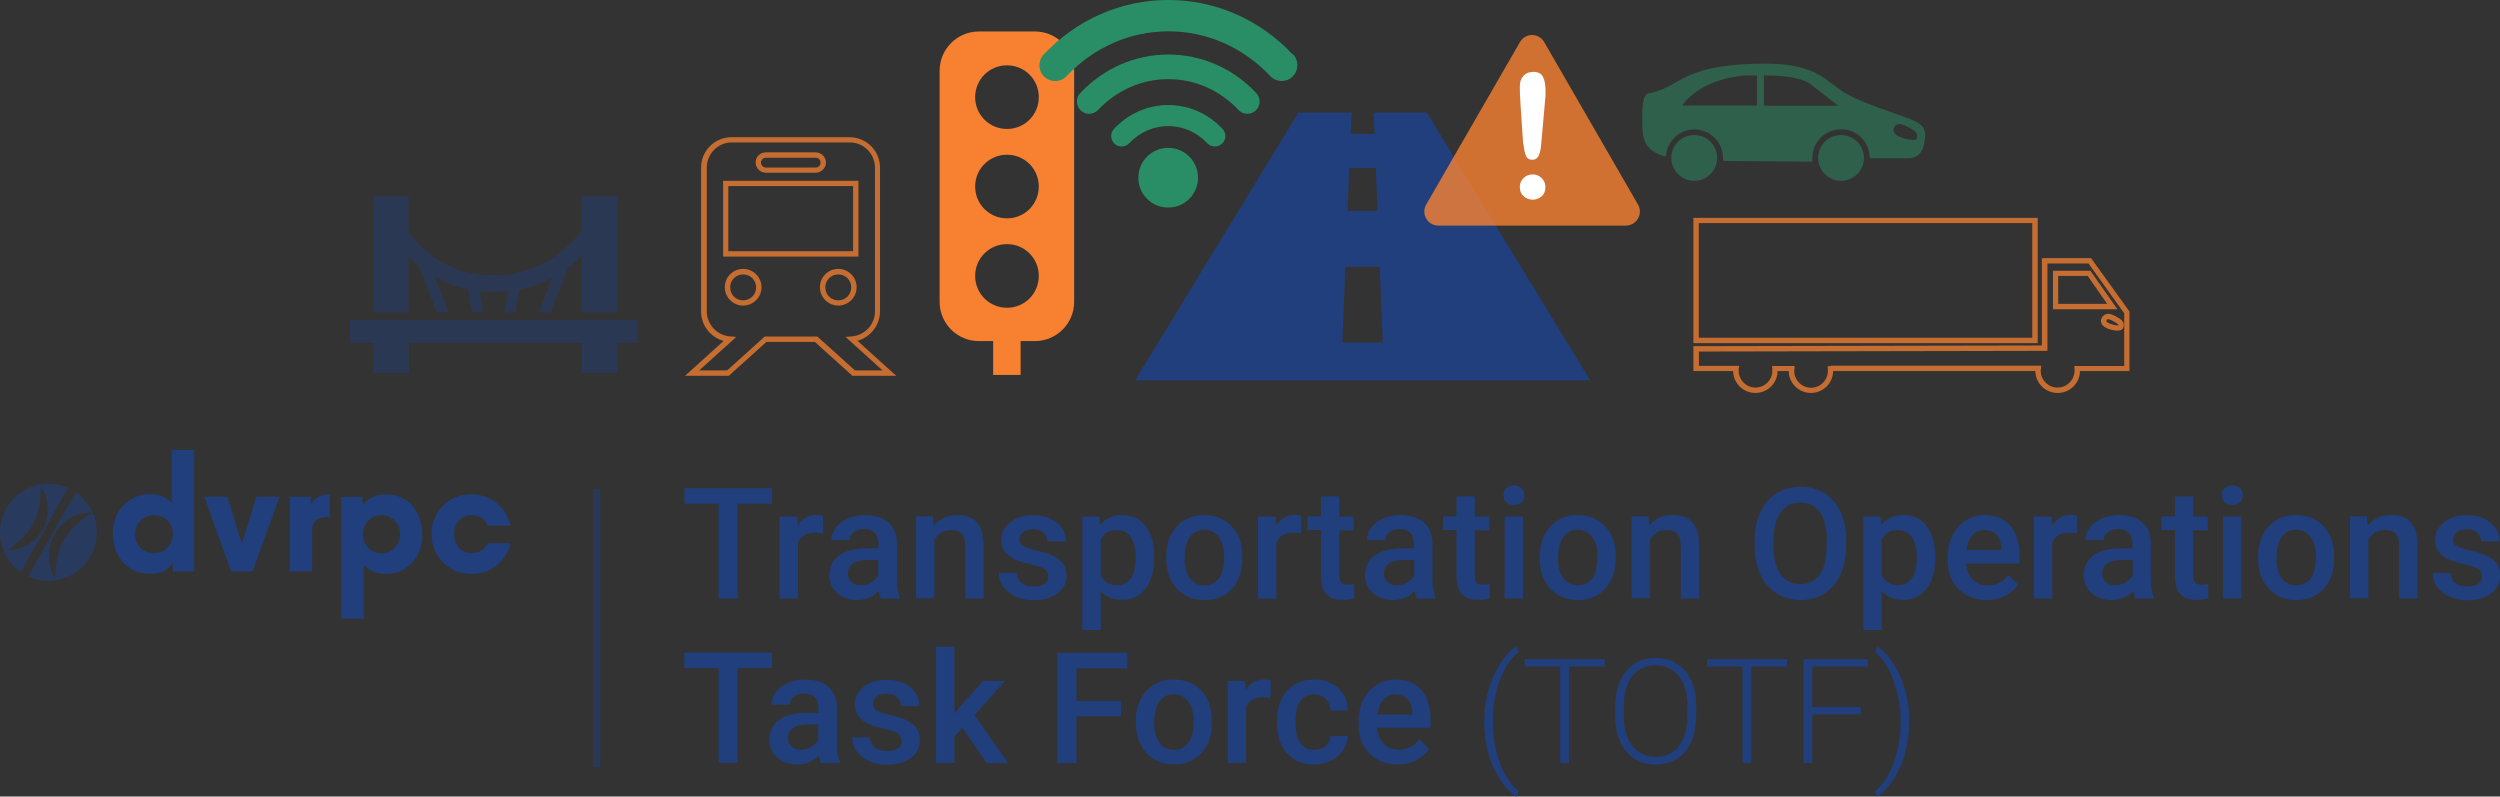 <?xml version="1.0" encoding="UTF-8"?><svg xmlns="http://www.w3.org/2000/svg" viewBox="0 0 148.49 47.31"><rect x="0" y="0" width="148.49" height="47.31" fill="#333333" stroke="none"/><defs><style>.d{fill:#fff;}.e,.f{opacity:.5;}.g{opacity:.6;}.h,.i{opacity:.75;}.h,.j{fill:#f78131;}.k,.f{fill:#213f7c;}.l{opacity:.8;}.m{opacity:.45;}.n{fill:#298e65;}</style></defs><g id="a"/><g id="b"><g id="c"><g><path class="j" d="M61.48,1.87h-3.34c-1.28,0-2.33,1.04-2.33,2.33v13.73c0,1.28,1.04,2.33,2.33,2.33h.85v2.01h1.63v-2.01h.85c1.28,0,2.33-1.04,2.33-2.33V4.2c0-1.28-1.04-2.33-2.33-2.33Zm-1.67,16.41c-1.04,0-1.89-.84-1.89-1.89s.84-1.89,1.89-1.89,1.89,.84,1.89,1.89-.84,1.89-1.89,1.89Zm0-5.31c-1.04,0-1.89-.84-1.89-1.89s.84-1.89,1.89-1.89,1.89,.84,1.89,1.89-.84,1.89-1.89,1.89Zm0-5.31c-1.04,0-1.89-.84-1.89-1.89s.84-1.89,1.89-1.89,1.89,.84,1.89,1.89-.84,1.89-1.89,1.89Z"/><path class="k" d="M81.59,6.69l.05,1.26h-1.41l.05-1.26h-3.16l-9.7,15.9h27.03l-9.7-15.9h-3.16Zm-1.44,3.28h1.57l.1,2.56h-1.78l.1-2.56Zm-.42,10.38l.18-4.5h2.04l.18,4.5h-2.4Z"/><g><path class="n" d="M68.13,9.3c-.69,.69-.69,1.82,0,2.51,.69,.69,1.82,.69,2.51,0,.69-.69,.69-1.82,0-2.51-.69-.69-1.82-.69-2.51,0Z"/><path class="n" d="M69.39,6.24c-1.22,0-2.36,.5-3.22,1.41-.24,.25-.22,.64,.02,.88,.25,.24,.64,.22,.88-.02,.62-.66,1.44-1.02,2.32-1.02s1.7,.36,2.32,1.02c.12,.13,.29,.19,.45,.19,.15,0,.31-.06,.43-.17,.25-.24,.26-.63,.02-.88-.86-.91-2-1.41-3.22-1.41Z"/><path class="n" d="M69.39,3.24c-1.98,0-3.83,.81-5.23,2.29-.28,.29-.26,.75,.03,1.03,.29,.28,.75,.26,1.03-.03,1.12-1.18,2.6-1.83,4.17-1.83,1.57,0,3.06,.65,4.17,1.83,.14,.15,.34,.23,.53,.23,.18,0,.36-.07,.5-.2,.29-.28,.3-.74,.03-1.03-1.39-1.48-3.25-2.29-5.23-2.29Z"/><path class="n" d="M76.79,3.24c-1.97-2.09-4.6-3.24-7.4-3.24h0c-2.8,0-5.43,1.15-7.4,3.24-.35,.37-.34,.97,.04,1.32,.37,.35,.97,.34,1.32-.04,1.62-1.71,3.77-2.66,6.05-2.66,2.28,0,4.43,.94,6.05,2.66,.18,.19,.43,.29,.68,.29,.23,0,.46-.08,.64-.26,.37-.35,.39-.94,.04-1.32Z"/></g><g class="m"><polygon class="k" points="37.87 19.01 20.79 19.01 20.79 20.36 22.19 20.36 22.19 22.16 24.28 22.16 24.28 20.36 34.57 20.36 34.57 22.16 36.66 22.16 36.66 20.36 37.87 20.36 37.87 19.01"/><path class="k" d="M24.28,15.26c.18,.18,.38,.37,.6,.54l1.06,2.75h.7l-.81-2.11c.56,.32,1.21,.58,1.96,.73l.26,1.38h.67l-.24-1.27c.27,.03,.56,.05,.85,.05s.58-.02,.85-.04l-.24,1.27h.67l.25-1.37c.73-.15,1.38-.39,1.94-.69l-.79,2.06h.7l1.02-2.65c.31-.23,.59-.48,.83-.72v3.37h2.09v-6.93h-2.09v2.04c-.8,1.08-2.45,2.68-5.24,2.68s-4.29-1.52-5.05-2.59v-2.13h-2.09v6.93h2.09v-3.3Z"/></g><g class="e"><path class="n" d="M100.63,8.02c-.75,0-1.36,.61-1.36,1.36s.61,1.36,1.36,1.36,1.36-.61,1.36-1.36-.61-1.36-1.36-1.36Z"/><path class="n" d="M109.35,8.02c-.75,0-1.36,.61-1.36,1.36s.61,1.36,1.36,1.36,1.36-.61,1.36-1.36-.61-1.36-1.36-1.36Z"/><path class="n" d="M113.52,7.09c-1.1-.41-2.78-.92-3.9-1.55-1.12-.64-1.63-1.76-4.75-1.76s-4.38,.55-5.27,1.08c-.69,.41-1.17,.59-1.68,.69-.39,.07-.39,.97-.37,1.93,.02,.93,.24,1.46,1.29,1.8,0,0,.1,.03,.11-.04,.08-.87,.81-1.55,1.69-1.55,.94,0,1.7,.76,1.7,1.7,0,.03,0,.05,0,.08,0,0,0,.09,.08,.09l5.15,.04c.1,0,.08-.08,.08-.08,0-.04,0-.09,0-.14,0-.94,.76-1.7,1.7-1.7s1.66,.72,1.7,1.63c0,0,0,.09,.09,.09h2.23s.73,.04,.9-.8c.15-.7,.18-1.15-.76-1.5Zm-13.61-.82c1.21-1.68,3.75-1.79,3.75-1.79h.7v1.79h-4.44Zm4.86,0v-1.79h.04c2.13,0,2.68,.48,2.68,.48l1.69,1.32h-4.42Zm9.1,1.9c-.04,.19-.23,.15-.46,.12,0,0-1.15-.17-.91-.71,.21-.48,.87-.01,1.11,.13,.24,.15,.29,.27,.25,.46Z"/></g><path class="h" d="M53.23,22.32h-2.6l-2.23-2.01h-2.88l-2.23,2.01h-2.6l2.29-2.07c-.77-.21-1.34-.92-1.34-1.75V9.96c0-1,.81-1.81,1.81-1.81h7.01c1,0,1.81,.81,1.81,1.81v8.53c0,.83-.57,1.54-1.34,1.75l2.29,2.07Zm-2.47-.32h1.66l-2.2-1.99,.36-.03c.78-.05,1.39-.71,1.39-1.49V9.96c0-.83-.67-1.5-1.49-1.5h-7.01c-.83,0-1.49,.67-1.49,1.5v8.53c0,.78,.61,1.44,1.39,1.49l.36,.03-.27,.25-1.93,1.74h1.66l2.23-2.01h3.13l2.23,2.01Zm-.97-3.85c-.6,0-1.09-.49-1.09-1.09s.49-1.09,1.09-1.09,1.09,.49,1.09,1.09-.49,1.09-1.09,1.09Zm0-1.85c-.43,0-.77,.34-.77,.77s.34,.77,.77,.77,.77-.34,.77-.77-.34-.77-.77-.77Zm-5.65,1.85c-.6,0-1.09-.49-1.09-1.09s.49-1.09,1.09-1.09,1.09,.49,1.09,1.09-.49,1.09-1.09,1.09Zm0-1.85c-.43,0-.77,.34-.77,.77s.34,.77,.77,.77,.77-.34,.77-.77-.34-.77-.77-.77Zm6.85-1.06h-8.04v-4.5h8.04v4.5Zm-7.73-.32h7.41v-3.87h-7.41v3.87Zm5.19-4.66h-2.96c-.33,0-.61-.27-.61-.61s.27-.6,.61-.6h2.96c.33,0,.61,.27,.61,.6s-.27,.61-.61,.61Zm-2.96-.89c-.16,0-.29,.13-.29,.29s.13,.29,.29,.29h2.96c.16,0,.29-.13,.29-.29s-.13-.29-.29-.29h-2.96Z"/><g><path class="k" d="M45.85,29.92h-2.04v5.63h-1.13v-5.63h-2.03v-.92h5.2v.92Z"/><path class="k" d="M48.86,31.68c-.15-.02-.29-.04-.45-.04-.5,0-.83,.19-1.01,.58v3.33h-1.09v-4.87h1.05l.03,.54c.26-.42,.63-.64,1.1-.64,.15,0,.29,.03,.39,.07v1.02Z"/><path class="k" d="M52.32,35.55c-.05-.09-.09-.25-.12-.45-.35,.36-.78,.54-1.28,.54s-.89-.14-1.2-.42c-.31-.28-.46-.62-.46-1.03,0-.52,.19-.92,.58-1.2,.39-.28,.94-.42,1.66-.42h.67v-.32c0-.25-.07-.45-.21-.6-.14-.15-.36-.23-.64-.23-.25,0-.45,.06-.61,.19-.16,.12-.24,.28-.24,.47h-1.09c0-.27,.09-.52,.27-.75s.42-.41,.72-.54,.65-.2,1.02-.2c.57,0,1.02,.15,1.36,.43,.34,.29,.51,.69,.52,1.21v2.2c0,.44,.06,.79,.18,1.05v.07h-1.12Zm-1.2-.79c.22,0,.42-.05,.61-.16,.19-.11,.33-.25,.43-.42v-.92h-.59c-.4,0-.71,.07-.91,.21-.2,.14-.3,.34-.3,.6,0,.21,.07,.38,.21,.5,.14,.13,.33,.19,.56,.19Z"/><path class="k" d="M55.42,30.68l.03,.56c.36-.44,.83-.65,1.42-.65,1.02,0,1.53,.58,1.55,1.74v3.22h-1.09v-3.16c0-.31-.07-.54-.2-.69-.13-.15-.35-.22-.65-.22-.44,0-.77,.2-.98,.6v3.46h-1.09v-4.87h1.03Z"/><path class="k" d="M62.26,34.23c0-.19-.08-.34-.24-.44-.16-.11-.43-.19-.8-.27-.37-.08-.69-.18-.93-.29-.54-.26-.82-.65-.82-1.15,0-.42,.18-.77,.53-1.05,.36-.29,.8-.43,1.35-.43,.58,0,1.05,.15,1.41,.44,.36,.29,.54,.66,.54,1.12h-1.09c0-.21-.08-.39-.23-.52-.16-.14-.36-.21-.62-.21-.24,0-.44,.06-.58,.17-.15,.11-.23,.26-.23,.44,0,.17,.07,.3,.21,.39s.43,.19,.86,.28c.43,.1,.76,.21,1.01,.34,.24,.13,.43,.29,.54,.47,.11,.18,.18,.4,.18,.67,0,.44-.18,.79-.54,1.06s-.84,.4-1.43,.4c-.4,0-.75-.07-1.06-.22-.31-.14-.55-.34-.73-.59-.18-.25-.26-.52-.26-.81h1.06c.02,.26,.11,.46,.29,.6,.18,.14,.42,.21,.72,.21s.51-.05,.65-.16,.22-.25,.22-.43Z"/><path class="k" d="M68.55,33.16c0,.76-.17,1.35-.51,1.8-.34,.45-.8,.67-1.38,.67-.53,0-.96-.17-1.28-.52v2.31h-1.09v-6.74h1.01l.04,.5c.32-.39,.76-.59,1.31-.59,.59,0,1.06,.22,1.4,.67,.34,.44,.51,1.05,.51,1.84v.07Zm-1.09-.09c0-.49-.1-.87-.29-1.16s-.47-.43-.83-.43c-.45,0-.77,.18-.96,.55v2.16c.2,.38,.52,.57,.97,.57,.35,0,.62-.14,.82-.42,.19-.28,.29-.7,.29-1.27Z"/><path class="k" d="M69.27,33.07c0-.48,.09-.91,.28-1.29s.46-.67,.8-.88c.34-.21,.74-.31,1.18-.31,.65,0,1.19,.22,1.6,.64,.41,.42,.63,.98,.66,1.68v.25c0,.48-.09,.91-.27,1.29s-.45,.67-.79,.88c-.35,.21-.74,.31-1.19,.31-.69,0-1.24-.23-1.65-.69-.41-.46-.62-1.07-.62-1.83v-.05Zm1.09,.09c0,.5,.11,.9,.31,1.18,.21,.29,.5,.43,.87,.43s.65-.15,.86-.43c.21-.29,.31-.71,.31-1.27,0-.49-.11-.88-.32-1.17-.21-.29-.5-.44-.86-.44s-.64,.15-.85,.43c-.21,.29-.32,.71-.32,1.27Z"/><path class="k" d="M77.27,31.68c-.15-.02-.29-.04-.45-.04-.5,0-.83,.19-1.01,.58v3.33h-1.09v-4.87h1.05l.03,.54c.26-.42,.63-.64,1.1-.64,.15,0,.29,.03,.39,.07v1.02Z"/><path class="k" d="M79.55,29.5v1.18h.86v.81h-.86v2.72c0,.18,.04,.32,.11,.4,.07,.08,.21,.12,.4,.12,.12,0,.25-.02,.38-.05v.85c-.25,.07-.49,.1-.72,.1-.84,0-1.26-.46-1.26-1.39v-2.76h-.8v-.81h.8v-1.18h1.09Z"/><path class="k" d="M84.16,35.55c-.05-.09-.09-.25-.13-.45-.35,.36-.78,.54-1.28,.54s-.89-.14-1.2-.42c-.31-.28-.47-.62-.47-1.03,0-.52,.19-.92,.58-1.2s.94-.42,1.65-.42h.67v-.32c0-.25-.07-.45-.21-.6-.14-.15-.35-.23-.64-.23-.25,0-.45,.06-.61,.19-.16,.12-.24,.28-.24,.47h-1.09c0-.27,.09-.52,.26-.75s.42-.41,.72-.54c.31-.13,.65-.2,1.02-.2,.57,0,1.03,.15,1.36,.43,.34,.29,.52,.69,.53,1.21v2.2c0,.44,.06,.79,.18,1.05v.07h-1.11Zm-1.2-.79c.22,0,.42-.05,.61-.16s.33-.25,.43-.42v-.92h-.59c-.4,0-.71,.07-.91,.21-.2,.14-.3,.34-.3,.6,0,.21,.07,.38,.21,.5,.14,.13,.33,.19,.56,.19Z"/><path class="k" d="M87.6,29.5v1.18h.86v.81h-.86v2.72c0,.18,.04,.32,.11,.4,.07,.08,.21,.12,.4,.12,.13,0,.25-.02,.38-.05v.85c-.25,.07-.49,.1-.72,.1-.84,0-1.26-.46-1.26-1.39v-2.76h-.8v-.81h.8v-1.18h1.09Z"/><path class="k" d="M89.3,29.42c0-.17,.05-.31,.16-.42,.11-.11,.26-.17,.46-.17s.35,.06,.46,.17c.11,.11,.16,.25,.16,.42s-.06,.3-.16,.41c-.11,.11-.26,.16-.46,.16s-.35-.05-.46-.16c-.11-.11-.16-.25-.16-.41Zm1.16,6.13h-1.09v-4.87h1.09v4.87Z"/><path class="k" d="M91.45,33.07c0-.48,.09-.91,.28-1.29s.46-.67,.8-.88c.34-.21,.73-.31,1.18-.31,.65,0,1.19,.22,1.6,.64s.63,.98,.66,1.68v.25c0,.48-.09,.91-.27,1.29s-.45,.67-.79,.88-.74,.31-1.19,.31c-.69,0-1.23-.23-1.65-.69s-.62-1.07-.62-1.83v-.05Zm1.09,.09c0,.5,.1,.9,.31,1.18,.21,.29,.5,.43,.87,.43s.65-.15,.86-.43c.21-.29,.31-.71,.31-1.27,0-.49-.11-.88-.32-1.17-.21-.29-.5-.44-.86-.44s-.64,.15-.85,.43c-.21,.29-.31,.71-.31,1.27Z"/><path class="k" d="M97.91,30.68l.04,.56c.36-.44,.83-.65,1.42-.65,1.02,0,1.53,.58,1.55,1.74v3.22h-1.09v-3.16c0-.31-.07-.54-.2-.69s-.35-.22-.65-.22c-.44,0-.77,.2-.98,.6v3.46h-1.09v-4.87h1.03Z"/><path class="k" d="M109.65,32.44c0,.65-.11,1.21-.33,1.69-.22,.48-.54,.86-.95,1.12s-.89,.39-1.42,.39-1.01-.13-1.42-.39c-.42-.26-.74-.63-.96-1.11-.23-.48-.34-1.04-.35-1.66v-.37c0-.64,.11-1.2,.34-1.69,.22-.49,.54-.86,.96-1.12,.41-.26,.88-.39,1.42-.39s1.01,.13,1.42,.38c.41,.26,.73,.63,.96,1.11,.22,.48,.34,1.04,.34,1.68v.36Zm-1.14-.34c0-.73-.14-1.28-.41-1.67-.28-.39-.66-.58-1.17-.58s-.88,.19-1.16,.58-.42,.93-.43,1.63v.38c0,.72,.14,1.28,.42,1.67,.28,.4,.67,.59,1.17,.59s.89-.19,1.16-.58c.27-.38,.4-.94,.4-1.68v-.34Z"/><path class="k" d="M114.94,33.16c0,.76-.17,1.35-.51,1.8s-.8,.67-1.38,.67c-.54,0-.96-.17-1.28-.52v2.31h-1.09v-6.74h1.01l.05,.5c.32-.39,.76-.59,1.31-.59,.59,0,1.06,.22,1.39,.67,.34,.44,.51,1.05,.51,1.84v.07Zm-1.09-.09c0-.49-.1-.87-.29-1.16s-.47-.43-.83-.43c-.45,0-.77,.18-.96,.55v2.16c.2,.38,.52,.57,.97,.57,.35,0,.62-.14,.82-.42,.19-.28,.29-.7,.29-1.27Z"/><path class="k" d="M118.01,35.64c-.69,0-1.25-.22-1.68-.65-.43-.44-.65-1.02-.65-1.74v-.14c0-.49,.09-.92,.28-1.3s.45-.68,.79-.89c.34-.22,.72-.33,1.13-.33,.66,0,1.17,.22,1.53,.64,.36,.42,.54,1.02,.54,1.8v.44h-3.18c.03,.4,.17,.72,.4,.95,.24,.23,.53,.35,.89,.35,.5,0,.91-.2,1.22-.61l.59,.56c-.19,.29-.45,.51-.78,.68-.33,.16-.69,.24-1.1,.24Zm-.13-4.17c-.3,0-.54,.11-.73,.32s-.3,.5-.35,.88h2.08v-.08c-.02-.36-.12-.64-.29-.83-.17-.18-.4-.28-.71-.28Z"/><path class="k" d="M123.36,31.68c-.15-.02-.29-.04-.45-.04-.5,0-.84,.19-1.01,.58v3.33h-1.09v-4.87h1.05l.03,.54c.26-.42,.63-.64,1.09-.64,.16,0,.29,.03,.39,.07v1.02Z"/><path class="k" d="M126.83,35.55c-.04-.09-.09-.25-.12-.45-.35,.36-.77,.54-1.28,.54s-.89-.14-1.2-.42c-.31-.28-.47-.62-.47-1.03,0-.52,.19-.92,.58-1.2,.38-.28,.94-.42,1.65-.42h.67v-.32c0-.25-.07-.45-.22-.6-.14-.15-.35-.23-.64-.23-.25,0-.45,.06-.61,.19-.16,.12-.24,.28-.24,.47h-1.09c0-.27,.09-.52,.26-.75s.42-.41,.72-.54c.31-.13,.65-.2,1.02-.2,.57,0,1.02,.15,1.37,.43,.34,.29,.51,.69,.52,1.21v2.2c0,.44,.06,.79,.18,1.05v.07h-1.12Zm-1.2-.79c.22,0,.42-.05,.61-.16,.19-.11,.33-.25,.43-.42v-.92h-.59c-.4,0-.71,.07-.91,.21-.21,.14-.31,.34-.31,.6,0,.21,.07,.38,.21,.5,.14,.13,.33,.19,.56,.19Z"/><path class="k" d="M130.27,29.5v1.18h.86v.81h-.86v2.72c0,.18,.04,.32,.11,.4,.07,.08,.21,.12,.4,.12,.13,0,.25-.02,.38-.05v.85c-.25,.07-.49,.1-.72,.1-.84,0-1.26-.46-1.26-1.39v-2.76h-.8v-.81h.8v-1.18h1.09Z"/><path class="k" d="M131.97,29.42c0-.17,.05-.31,.16-.42,.11-.11,.26-.17,.46-.17s.35,.06,.46,.17c.11,.11,.16,.25,.16,.42s-.06,.3-.16,.41c-.11,.11-.26,.16-.46,.16s-.35-.05-.46-.16c-.11-.11-.16-.25-.16-.41Zm1.16,6.13h-1.09v-4.87h1.09v4.87Z"/><path class="k" d="M134.12,33.07c0-.48,.09-.91,.28-1.29s.46-.67,.8-.88c.34-.21,.73-.31,1.18-.31,.65,0,1.19,.22,1.6,.64s.63,.98,.66,1.68v.25c0,.48-.09,.91-.27,1.29s-.45,.67-.79,.88-.74,.31-1.19,.31c-.69,0-1.23-.23-1.65-.69s-.62-1.07-.62-1.83v-.05Zm1.09,.09c0,.5,.1,.9,.31,1.18,.21,.29,.5,.43,.87,.43s.65-.15,.86-.43c.21-.29,.31-.71,.31-1.27,0-.49-.11-.88-.32-1.17-.21-.29-.5-.44-.86-.44s-.64,.15-.85,.43c-.21,.29-.31,.71-.31,1.27Z"/><path class="k" d="M140.58,30.68l.04,.56c.36-.44,.83-.65,1.42-.65,1.02,0,1.53,.58,1.55,1.74v3.22h-1.09v-3.16c0-.31-.07-.54-.2-.69s-.35-.22-.65-.22c-.44,0-.77,.2-.98,.6v3.46h-1.09v-4.87h1.03Z"/><path class="k" d="M147.42,34.23c0-.19-.08-.34-.24-.44-.16-.11-.43-.19-.8-.27s-.68-.18-.93-.29c-.54-.26-.82-.65-.82-1.15,0-.42,.18-.77,.53-1.05,.36-.29,.8-.43,1.35-.43,.58,0,1.05,.15,1.41,.44,.36,.29,.54,.66,.54,1.12h-1.09c0-.21-.08-.39-.23-.52-.16-.14-.36-.21-.62-.21-.24,0-.44,.06-.59,.17s-.23,.26-.23,.44c0,.17,.07,.3,.21,.39,.15,.09,.43,.19,.86,.28,.43,.1,.76,.21,1.01,.34,.24,.13,.43,.29,.54,.47s.18,.4,.18,.67c0,.44-.18,.79-.54,1.06-.36,.27-.83,.4-1.42,.4-.4,0-.76-.07-1.07-.22-.31-.14-.55-.34-.73-.59-.17-.25-.26-.52-.26-.81h1.06c.02,.26,.11,.46,.29,.6,.18,.14,.42,.21,.72,.21s.51-.05,.65-.16,.22-.25,.22-.43Z"/><path class="k" d="M45.85,39.68h-2.04v5.63h-1.13v-5.63h-2.03v-.92h5.2v.92Z"/><path class="k" d="M48.76,45.32c-.05-.09-.09-.25-.12-.45-.35,.36-.78,.54-1.28,.54s-.89-.14-1.2-.42c-.31-.28-.46-.62-.46-1.03,0-.52,.19-.92,.58-1.2,.39-.28,.94-.42,1.66-.42h.67v-.32c0-.25-.07-.45-.21-.6-.14-.15-.36-.23-.64-.23-.25,0-.45,.06-.61,.19-.16,.12-.24,.28-.24,.47h-1.09c0-.27,.09-.52,.27-.75s.42-.41,.72-.54,.65-.2,1.02-.2c.57,0,1.02,.14,1.36,.43,.34,.29,.51,.69,.52,1.21v2.2c0,.44,.06,.79,.18,1.05v.07h-1.12Zm-1.2-.79c.22,0,.42-.05,.61-.16,.19-.11,.33-.25,.43-.42v-.92h-.59c-.4,0-.71,.07-.91,.21-.2,.14-.3,.34-.3,.6,0,.21,.07,.38,.21,.5,.14,.13,.33,.19,.56,.19Z"/><path class="k" d="M53.56,44c0-.19-.08-.34-.24-.44-.16-.11-.43-.19-.8-.27-.37-.08-.68-.18-.93-.29-.54-.26-.82-.65-.82-1.15,0-.42,.18-.77,.53-1.05,.35-.28,.8-.42,1.35-.42,.58,0,1.05,.14,1.41,.43,.36,.29,.54,.66,.54,1.12h-1.09c0-.21-.07-.39-.23-.52-.15-.14-.36-.21-.62-.21-.24,0-.44,.06-.59,.17-.15,.11-.22,.26-.22,.44,0,.17,.07,.3,.21,.39s.43,.19,.85,.28c.43,.1,.76,.21,1.01,.34s.43,.29,.54,.47,.18,.4,.18,.67c0,.44-.18,.79-.54,1.06-.36,.27-.84,.4-1.43,.4-.4,0-.76-.07-1.07-.22-.31-.14-.55-.34-.73-.59-.17-.25-.26-.52-.26-.81h1.06c.01,.26,.11,.46,.29,.6,.18,.14,.42,.21,.72,.21s.51-.05,.66-.16c.15-.11,.22-.25,.22-.43Z"/><path class="k" d="M57.17,43.23l-.48,.5v1.59h-1.09v-6.91h1.09v3.99l.34-.43,1.35-1.52h1.31l-1.81,2.03,2,2.84h-1.27l-1.45-2.09Z"/><path class="k" d="M66.58,42.54h-2.64v2.78h-1.14v-6.55h4.16v.92h-3.02v1.95h2.64v.91Z"/><path class="k" d="M67.46,42.84c0-.48,.09-.91,.28-1.29s.46-.67,.8-.88c.34-.21,.74-.31,1.18-.31,.65,0,1.19,.21,1.6,.63,.41,.42,.63,.98,.66,1.68v.25c0,.48-.09,.91-.27,1.29s-.45,.67-.79,.88c-.35,.21-.74,.31-1.19,.31-.69,0-1.24-.23-1.65-.69-.41-.46-.62-1.07-.62-1.83v-.05Zm1.09,.09c0,.5,.11,.9,.31,1.18,.21,.29,.5,.43,.87,.43s.65-.15,.86-.43c.21-.29,.31-.71,.31-1.27,0-.49-.11-.88-.32-1.17-.21-.29-.5-.44-.86-.44s-.64,.15-.85,.43c-.21,.29-.32,.71-.32,1.27Z"/><path class="k" d="M75.46,41.45c-.14-.02-.29-.04-.44-.04-.5,0-.84,.19-1.01,.58v3.33h-1.09v-4.87h1.04l.03,.54c.26-.42,.63-.63,1.1-.63,.16,0,.29,.02,.39,.06v1.02Z"/><path class="k" d="M78.06,44.54c.27,0,.5-.08,.68-.24,.18-.16,.28-.36,.29-.59h1.03c-.01,.3-.11,.59-.29,.85-.18,.26-.41,.47-.72,.62s-.63,.23-.98,.23c-.68,0-1.22-.22-1.62-.66s-.6-1.05-.6-1.83v-.11c0-.74,.2-1.34,.59-1.78,.4-.45,.94-.67,1.62-.67,.58,0,1.05,.17,1.42,.51s.56,.78,.58,1.33h-1.03c-.01-.28-.11-.51-.29-.69-.18-.18-.4-.27-.68-.27-.35,0-.62,.13-.82,.39-.19,.25-.29,.65-.29,1.17v.17c0,.53,.1,.92,.29,1.18,.19,.26,.47,.39,.83,.39Z"/><path class="k" d="M83.03,45.41c-.69,0-1.26-.22-1.69-.65-.43-.44-.65-1.02-.65-1.74v-.14c0-.49,.1-.92,.28-1.3,.19-.38,.45-.68,.79-.9,.34-.21,.72-.32,1.13-.32,.67,0,1.18,.21,1.54,.63s.54,1.02,.54,1.8v.44h-3.18c.04,.4,.17,.72,.4,.95,.23,.23,.53,.35,.89,.35,.5,0,.91-.2,1.22-.61l.59,.56c-.19,.29-.45,.51-.78,.68-.33,.16-.69,.24-1.09,.24Zm-.13-4.17c-.3,0-.54,.11-.73,.32s-.3,.5-.35,.88h2.08v-.08c-.03-.36-.12-.64-.29-.83-.18-.18-.41-.28-.71-.28Z"/><path class="k" d="M88.16,42.83c0-.62,.08-1.21,.24-1.8,.16-.58,.39-1.11,.69-1.59,.31-.48,.63-.83,.98-1.04l.12,.34c-.18,.13-.37,.33-.55,.58-.18,.25-.35,.56-.49,.91-.15,.35-.26,.74-.35,1.18-.09,.44-.13,.93-.13,1.49,0,.59,.07,1.16,.2,1.71,.13,.54,.32,1.03,.55,1.44,.24,.42,.5,.73,.78,.94l-.12,.33c-.36-.22-.69-.56-1-1.04-.3-.48-.53-1.01-.69-1.58s-.23-1.2-.23-1.86Z"/><path class="k" d="M95.3,39.59h-2.11v5.73h-.52v-5.73h-2.11v-.44h4.75v.44Z"/><path class="k" d="M100.74,42.57c0,.57-.1,1.07-.29,1.5-.19,.43-.47,.76-.84,.99s-.79,.35-1.27,.35c-.72,0-1.3-.25-1.74-.77-.44-.51-.66-1.21-.66-2.09v-.63c0-.56,.1-1.06,.3-1.49,.2-.44,.48-.77,.84-1s.78-.35,1.26-.35,.9,.11,1.26,.35c.36,.23,.65,.55,.84,.97,.2,.42,.3,.91,.31,1.45v.74Zm-.52-.67c0-.74-.17-1.33-.51-1.75-.34-.42-.8-.63-1.38-.63s-1.03,.21-1.37,.63c-.34,.42-.51,1.01-.51,1.77v.65c0,.73,.17,1.31,.51,1.74s.8,.64,1.38,.64,1.05-.21,1.38-.63,.5-1.01,.5-1.77v-.65Z"/><path class="k" d="M106.13,39.59h-2.11v5.73h-.52v-5.73h-2.11v-.44h4.75v.44Z"/><path class="k" d="M110.52,42.43h-2.88v2.89h-.52v-6.17h3.82v.44h-3.3v2.4h2.88v.44Z"/><path class="k" d="M113.4,42.89c0,.62-.08,1.22-.23,1.8s-.38,1.1-.69,1.58c-.3,.48-.63,.83-1,1.05l-.12-.33c.28-.2,.53-.51,.77-.92,.24-.42,.42-.9,.56-1.45,.14-.55,.2-1.15,.2-1.8,0-.58-.07-1.15-.2-1.69-.14-.54-.33-1.03-.56-1.46-.24-.43-.49-.74-.76-.94l.12-.33c.36,.22,.69,.57,.99,1.04,.3,.48,.53,1.01,.69,1.59,.16,.58,.24,1.2,.24,1.85Z"/></g><g class="g"><g><path class="k" d="M4.04,28.99c-.36-.16-.75-.25-1.16-.25-1.59,0-2.88,1.29-2.88,2.88,0,.98,.49,1.84,1.23,2.36l2.8-4.99Zm-3.63,3.68l.24-.15c.76-.52,1.36-1.23,1.61-2.14,.11-.42,.16-.85,.16-1.28v-.17h.01s.07,.1,.05,.08c.04,.05,.07,.1,.1,.15,.03,.05,.06,.1,.08,.16,.02,.05,.04,.11,.06,.17,.24,.76,.1,1.7-.42,2.32-.15,.17-.33,.35-.52,.47-.31,.2-.65,.34-1.01,.38-.12,.02-.26,.03-.35,0Z"/><path class="k" d="M4.49,29.24l-2.81,5c.36,.16,.77,.26,1.19,.26,1.59,0,2.88-1.29,2.88-2.88,0-.99-.5-1.86-1.26-2.38Zm-1,3.58c-.13,.43-.19,.89-.21,1.34,0,.06,0,.12,0,.17h-.01s-.07-.11-.05-.09c-.04-.05-.07-.11-.1-.16-.03-.06-.05-.11-.07-.17-.02-.06-.04-.12-.05-.18-.22-.81-.04-1.79,.52-2.42,.16-.17,.35-.36,.55-.48,.32-.2,.69-.33,1.06-.37,.12-.01,.27-.02,.36,0l-.25,.15c-.81,.52-1.46,1.24-1.75,2.18Z"/></g></g><path class="k" d="M11.53,33.94h-1.26v-.48h-.02c-.11,.18-.43,.62-1.33,.62-1.34,0-2.22-1.04-2.22-2.37,0-1.5,1.07-2.36,2.2-2.36,.78,0,1.16,.38,1.3,.53v-3.15h1.33v7.21Zm-2.39-1.09c.83,0,1.13-.68,1.13-1.14,0-.54-.38-1.11-1.12-1.11s-1.13,.6-1.13,1.11c0,.69,.49,1.14,1.11,1.14Z"/><path class="k" d="M15,33.94h-1.27l-1.59-4.43h1.37l.85,2.76h.02l.85-2.76h1.37l-1.6,4.43Z"/><path class="k" d="M17.21,29.51h1.25v.47h.02c.11-.22,.34-.62,1.11-.62v1.33c-.62,.02-1.05,.14-1.05,.81v2.44h-1.33v-4.43Z"/><path class="k" d="M20.28,29.51h1.25v.49h.02c.26-.34,.7-.64,1.38-.64,1.57,0,2.16,1.38,2.16,2.41,0,1.28-.89,2.32-2.16,2.32-.8,0-1.17-.38-1.33-.55v3.2h-1.33v-7.23Zm3.49,2.22c0-.53-.38-1.13-1.11-1.13s-1.11,.61-1.11,1.13c0,.56,.42,1.13,1.11,1.13s1.11-.57,1.11-1.13Z"/><path class="k" d="M30.33,32.26c-.24,1.01-1.13,1.83-2.33,1.83-1.34,0-2.37-1.05-2.37-2.37s1.01-2.36,2.34-2.36c1.17,0,2.13,.78,2.35,1.86h-1.34c-.14-.3-.41-.62-.96-.62-.63-.03-1.05,.49-1.05,1.13s.42,1.13,1.05,1.13c.55,0,.81-.32,.96-.59h1.35Z"/><g><g class="l"><path class="j" d="M90.28,2.5l-5.57,9.65c-.15,.26-.15,.58,0,.83,.15,.26,.42,.42,.72,.42h11.14c.3,0,.57-.16,.72-.42,.15-.26,.15-.58,0-.83l-5.57-9.65c-.15-.26-.42-.42-.72-.42s-.57,.16-.72,.42Z"/></g><path class="d" d="M90.47,8.56l-.16-2.4c-.03-.47-.04-.8-.04-1.01,0-.28,.07-.49,.22-.65,.15-.16,.34-.23,.58-.23,.29,0,.48,.1,.58,.3,.1,.2,.15,.48,.15,.86,0,.22-.01,.44-.04,.67l-.22,2.47c-.02,.29-.07,.52-.15,.68-.08,.16-.2,.24-.38,.24s-.3-.07-.37-.23-.12-.38-.15-.69Zm.56,3.3c-.2,0-.38-.07-.53-.2-.15-.13-.23-.32-.23-.55,0-.21,.07-.38,.22-.53s.33-.22,.54-.22,.39,.07,.54,.22c.15,.15,.22,.32,.22,.53,0,.24-.07,.42-.22,.55-.15,.13-.33,.2-.53,.2Z"/></g><g class="i"><path class="j" d="M121.03,20.38h-20.45v-7.44h20.45v7.44Zm-20.13-.32h19.81v-6.81h-19.81v6.81Z"/><path class="j" d="M122.21,23.34c-.72,0-1.31-.58-1.32-1.3h-12.01c0,.72-.6,1.3-1.32,1.3s-1.31-.58-1.32-1.3h-.66c0,.72-.6,1.3-1.32,1.3s-1.31-.58-1.32-1.3h-2.36v-1.48h.16l20.54-.04v-5.19h2.92l.05,.07,2.23,3.1v3.54h-2.94c0,.72-.6,1.3-1.32,1.3Zm-13.49-1.62h12.51v.17c-.02,.05-.02,.09-.02,.13,0,.55,.45,1,1,1s1.01-.45,1.01-1c0-.04,0-.07,0-.11l-.02-.17h2.97v-3.13l-2.12-2.96h-2.44v5.19h-.16l-20.54,.04v.85h2.4l-.04,.18s0,.07,0,.11c0,.55,.45,1,1,1s1-.45,1-1c0-.04,0-.07,0-.11l-.02-.17h1.34v.16c-.02,.05-.02,.09-.02,.13,0,.55,.45,1,1,1s1-.45,1-1c0-.04,0-.07,0-.11l-.02-.17h.17Zm17.08-2.08c-.06,0-.12,0-.17-.01-.12-.02-.64-.1-.8-.39-.06-.11-.06-.23,0-.35,.07-.15,.18-.2,.25-.23,.04,0,.08-.02,.13-.02,.22,0,.46,.15,.61,.24l.05,.03c.15,.09,.32,.23,.26,.5-.04,.18-.19,.22-.32,.22Zm-.59-.68s-.06-.02-.09,.06c-.02,.04,0,.06,0,.07,.06,.11,.36,.2,.54,.23,.06,0,.13,.01,.16,.01,0-.04,0-.07-.11-.14l-.06-.04c-.1-.06-.31-.19-.44-.19Zm.56-.59h-3.83v-2.29h2.23l.04,.07,1.56,2.22Zm-3.52-.32h2.91l-1.16-1.66h-1.75v1.66Z"/></g><rect class="f" x="35.24" y="29.05" width=".42" height="16.51"/></g></g></g></svg>